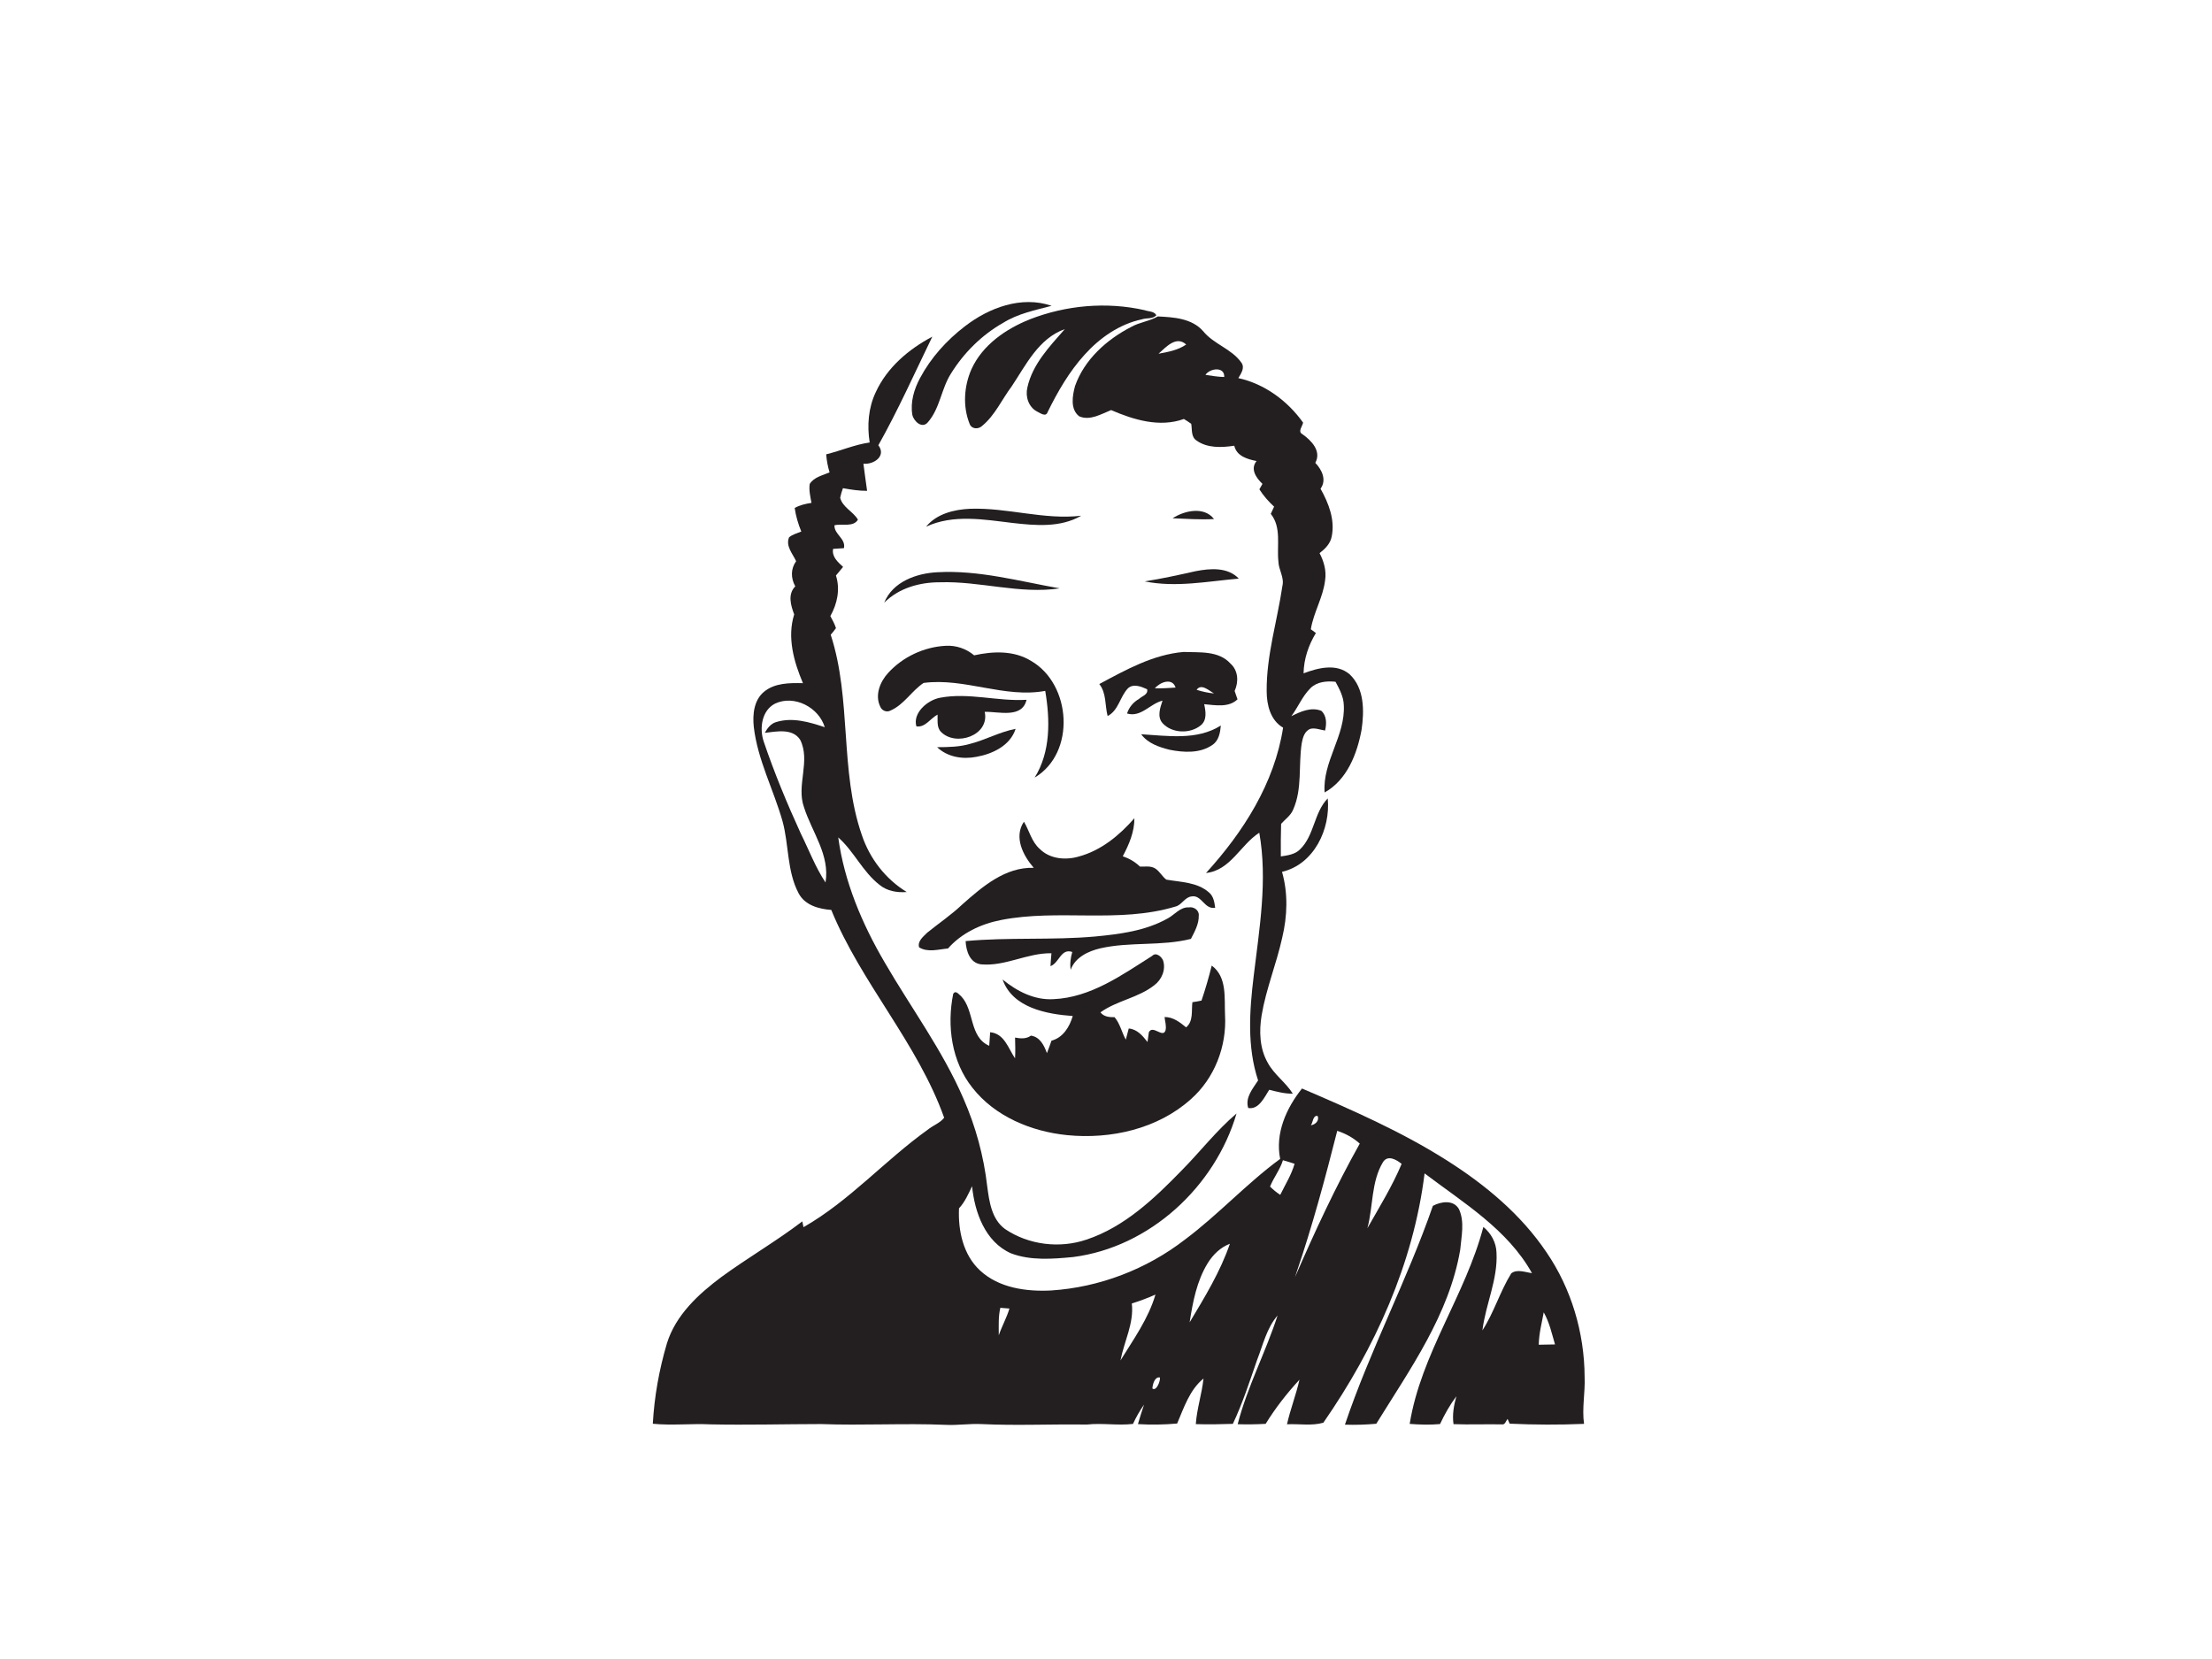 <?xml version="1.0" encoding="utf-8"?>
<!-- Generator: Adobe Illustrator 17.0.0, SVG Export Plug-In . SVG Version: 6.00 Build 0)  -->
<!DOCTYPE svg PUBLIC "-//W3C//DTD SVG 1.1//EN" "http://www.w3.org/Graphics/SVG/1.1/DTD/svg11.dtd">
<svg version="1.1" id="Layer_1" xmlns="http://www.w3.org/2000/svg" xmlns:xlink="http://www.w3.org/1999/xlink" x="0px" y="0px"
	 width="800px" height="600px" viewBox="0 0 800 600" enable-background="new 0 0 800 600" xml:space="preserve">
<path fill="#231F20" d="M348.93,118.04c8.72-6.75,20.48-11.17,31.4-7.44c-6,1.59-12.19,2.82-17.53,6.16
	c-7.7,4.37-14.17,10.78-18.83,18.28c-3.55,5.51-3.99,12.61-8.36,17.64c-2.1,2.54-5.12-0.29-5.65-2.64
	c-0.77-4.59,0.62-9.29,2.79-13.32C336.66,129.39,342.35,123.08,348.93,118.04z"/>
<path fill="#231F20" d="M372.4,115.51c13.11-5.13,27.81-6.45,41.58-3.33c1.41,0.54,3.39,0.3,4.24,1.83c-1.31,1.45-3.5,0.9-5.18,1.46
	c-8.15,1.73-15.29,6.7-20.79,12.82c-5.56,6.12-9.72,13.34-13.35,20.72c-0.65,2-2.73,0.32-3.85-0.18c-3.08-1.64-4.29-5.45-3.48-8.71
	c1.85-8.42,8.04-14.82,13.53-21.09c-9.48,3.37-14.01,12.9-19.22,20.72c-3.57,4.75-6.03,10.47-10.7,14.3
	c-1.39,1.3-3.82,1.16-4.51-0.77c-2.54-6.3-2.03-13.69,0.71-19.84C355.37,124.74,363.75,118.98,372.4,115.51z"/>
<path fill="#231F20" d="M409.15,118.22c3.01-1.7,6.59-2.04,9.59-3.78c5.77,0.29,12.29,0.66,16.41,5.35
	c3.81,4.71,10.27,6.34,13.78,11.32c1.42,1.88-0.1,3.96-1.06,5.64c9.52,2.1,17.8,8.22,23.41,16.09c-0.19,1.29-2.04,3.23-0.25,4.18
	c3.24,2.3,6.98,6.09,4.67,10.38c2.37,2.47,4.19,6.17,1.89,9.35c2.92,5.2,5.3,11.28,4.03,17.33c-0.49,2.56-2.4,4.44-4.38,5.97
	c1.57,3,2.54,6.41,2,9.82c-0.72,6.19-4.18,11.61-5.16,17.72c0.45,0.34,1.37,1.02,1.83,1.35c-2.69,4.43-4.35,9.35-4.46,14.58
	c5.23-1.98,11.89-3.7,16.63,0.32c5.43,5.06,5.34,13.35,4.34,20.16c-1.61,8.66-5.25,18.09-13.35,22.6
	c-0.84-11.15,7.6-20.54,6.93-31.67c-0.11-3.05-1.6-5.75-2.99-8.36c-3.16-0.32-6.67-0.06-9.04,2.29c-2.95,2.9-4.48,6.86-6.93,10.15
	c3.3-1.64,7.13-3.42,10.83-1.93c1.98,1.77,1.96,4.73,1.35,7.13c-1.74-0.28-3.45-1-5.19-0.65c-2.24,0.75-2.89,3.27-3.25,5.32
	c-1.22,7.92,0.26,16.38-3.08,23.9c-0.87,2.17-2.88,3.48-4.37,5.18c-0.13,3.92-0.12,7.85-0.1,11.78c2.43-0.38,5.11-0.7,6.94-2.55
	c5.21-5.04,5-13.28,10.02-18.44c1.07,11.1-4.97,23.86-16.53,26.56c2.22,7.76,1.94,16.01,0.07,23.82
	c-2.08,9.45-5.83,18.47-7.44,28.04c-0.95,5.76-0.76,12.02,2.22,17.21c2.3,4.27,6.5,7.06,9.05,11.16c-2.92,0.05-5.74-0.71-8.53-1.41
	c-1.75,2.71-3.76,7.28-7.6,6.59c-1.16-3.81,1.67-7.01,3.58-9.97c-4.04-12.2-3.12-25.25-1.59-37.8c2.05-17.14,5.07-34.57,2.02-51.78
	c-6.82,4.35-10.41,13.63-19.27,14.56c13.49-14.8,24.76-32.45,27.88-52.56c-4.61-2.67-5.94-8.27-5.94-13.23
	c-0.11-12.91,3.82-25.35,5.69-38.03c0.75-3.09-1.38-5.82-1.45-8.85c-0.62-5.74,1.19-12.33-2.76-17.22c0.38-0.88,0.78-1.75,1.21-2.6
	c-2.04-1.87-3.86-3.95-5.33-6.27c0.28-0.5,0.84-1.48,1.12-1.97c-2.25-2.12-4.52-5.35-2.14-8.26c-3.32-0.67-7.2-1.76-8.06-5.54
	c-4.55,0.69-9.73,0.93-13.64-1.87c-2.07-1.35-1.55-3.99-1.93-6.05c-0.87-0.63-1.75-1.21-2.65-1.75c-8.74,3.16-18.17,0.31-26.32-3.22
	c-3.58,1.42-7.63,3.95-11.53,2.26c-3.33-2.52-2.47-7.47-1.51-10.98C392.18,130.01,400.29,122.76,409.15,118.22 M419,127.93
	c3.46-0.64,7.03-1.28,10-3.33C425.4,121.28,421.65,125.57,419,127.93 M435.97,135.58c2.23,0.33,4.5,0.72,6.79,0.77
	C442.96,132.45,437.54,133.16,435.97,135.58z"/>
<path fill="#231F20" d="M316.73,141.84c4.08-8.92,11.91-15.57,20.45-20.07c-6.39,13.14-12.34,26.51-19.51,39.26
	c2.99,3.93-1.7,7.05-5.4,6.68c0.45,3.26,0.83,6.54,1.33,9.81c-2.95,0.02-5.86-0.45-8.74-0.96c-0.42,1.13-0.75,2.28-1,3.47
	c0.88,3.49,4.69,4.94,6.42,7.91c-1.69,2.83-5.77,1.34-8.49,2.04c-0.12,3.33,4.17,4.77,3.43,8.27c-1.33,0.07-2.63,0.16-3.92,0.26
	c-0.52,2.88,1.73,4.76,3.61,6.52c-0.88,1.03-1.72,2.08-2.58,3.11c1.59,4.95,0.49,10.23-2.02,14.67c0.74,1.4,1.54,2.81,2.03,4.36
	c-0.59,0.83-1.22,1.63-1.9,2.39c7.65,23.46,3.15,49.09,11.26,72.46c2.85,8.49,8.56,15.91,16.23,20.59
	c-3.51,0.28-7.16-0.34-9.91-2.65c-6.04-4.71-9.16-12.06-14.86-17.1c2.18,16.08,8.63,31.26,16.78,45.18
	c9.51,16.42,20.96,31.8,28.51,49.3c4.42,10.06,7.33,20.77,8.59,31.69c0.73,5.52,1.59,11.91,6.44,15.46
	c8.53,5.77,19.76,7.13,29.49,3.82c13.73-4.58,24.51-14.84,34.39-25c6.71-6.78,12.56-14.42,19.85-20.6
	c-7.75,26.46-31.39,48.36-59.07,51.91c-7.45,0.71-15.36,1.36-22.49-1.33c-9.34-4.12-13.14-14.82-14.09-24.28
	c-1.33,2.79-2.58,5.7-4.72,8c-0.37,8.04,1.49,16.85,7.63,22.5c6.82,6.31,16.69,7.66,25.64,7.21c17.48-1.12,34.56-7.67,48.42-18.39
	c12.08-9.02,22.29-20.27,34.46-29.2c-1.87-9.22,2.22-18.38,7.9-25.46c17.94,7.7,35.93,15.55,52.46,26.05
	c13.81,8.76,26.71,19.47,35.92,33.13c9.04,13.2,13.76,29.18,13.83,45.15c0.24,5.66-1.01,11.31-0.21,16.96
	c-8.96,0.38-17.95,0.34-26.9-0.07c-0.18-0.43-0.56-1.29-0.75-1.72c-0.64,0.77-0.88,2.25-2.2,1.97c-5.79-0.11-11.58,0.14-17.36-0.08
	c-0.49-3.42,0.12-6.81,1.04-10.08c-2.34,3.11-4.26,6.52-5.91,10.05c-3.67,0.33-7.34,0.22-10.98-0.06
	c4.1-25.39,20.2-46.59,26.65-71.24c2.79,2.3,4.64,5.64,4.75,9.31c0.53,9.68-3.93,18.65-5.1,28.12c4.2-6.5,6.37-14.07,10.44-20.64
	c2.1-1.63,5.07-0.39,7.49-0.07c-8.78-15.79-24.81-25.46-38.84-36.08c-4.04,32.64-17.99,63.33-36.61,90.17
	c-4.11,1.21-8.82,0.35-13.15,0.57c1.22-5.45,3.28-10.67,4.51-16.12c-4.56,4.93-8.7,10.25-12.23,15.96
	c-3.38,0.2-6.76,0.23-10.12,0.14c3.5-13.57,10.13-26.04,14.43-39.32c-3.95,4.54-5.29,10.69-7.45,16.19
	c-2.68,7.75-5.21,15.57-8.72,23c-4.47,0.15-8.94,0.24-13.4,0.09c0.38-5.59,2.2-10.93,2.78-16.48c-5.02,4.08-7.07,10.52-9.53,16.27
	c-4.72,0.42-9.46,0.49-14.18,0.21c0.65-2.37,1.45-4.7,2.2-7.04c-1.54,2.2-2.87,4.53-3.99,6.97c-5.56,0.65-11.15-0.4-16.72,0.23
	c-12.67-0.2-25.35,0.43-38.01-0.17c-4.37-0.22-8.72,0.5-13.08,0.27c-14.99-0.63-29.99,0.28-44.98-0.28
	c-13.33,0.02-26.66,0.38-39.99,0.11c-6.97-0.34-13.93,0.46-20.88-0.22c0.54-9.84,2.3-19.6,5.09-29.04
	c3.16-10.25,11.38-17.83,19.73-24.05c9.56-6.98,19.84-12.93,29.25-20.1c0.11,0.52,0.31,1.57,0.42,2.1
	c16.66-9.51,29.42-24.16,44.92-35.24c1.88-1.56,4.49-2.42,5.96-4.35c-9.67-27.09-29.98-48.63-40.83-75.15
	c-4.51-0.34-9.53-1.69-11.8-6c-4.26-8.02-3.48-17.48-5.82-26.06c-3.24-11.44-9.02-22.19-10.4-34.12c-0.47-4.43,0-9.64,3.66-12.69
	c3.89-3.26,9.3-3.25,14.12-3.14c-3.29-7.74-5.79-16.58-3.17-24.87c-1.25-3.28-2.41-7.31,0.39-10.15c-1.64-2.97-1.69-6.32,0.31-9.1
	c-1.24-2.7-3.89-5.5-2.54-8.64c1.26-1.06,2.9-1.46,4.41-2.08c-1.13-2.75-1.97-5.6-2.39-8.53c1.87-1.04,3.95-1.52,6.07-1.84
	c-0.4-2.27-0.99-4.56-0.63-6.85c1.55-2.5,4.66-3.07,7.18-4.19c-0.66-2.13-1.06-4.31-1.23-6.52c5.28-1.29,10.32-3.51,15.73-4.28
	C313.56,153.91,314.04,147.48,316.73,141.84 M280.33,254.46c-4.87,2.47-5.72,8.95-4.14,13.69c3.84,11.32,8.43,22.38,13.4,33.25
	c2.95,5.93,5.28,12.22,8.97,17.75c1.67-9.93-4.95-18.24-7.79-27.22c-2.86-7.92,2.5-16.72-1.39-24.4c-2.8-4.25-8.56-2.95-12.79-2.49
	c0.96-1.71,2.25-3.43,4.27-3.94c5.79-1.74,11.88,0.04,17.43,1.91C296.13,255.83,287.28,251.19,280.33,254.46 M474.1,406.97
	c1.56-0.23,3.16-1.66,2.43-3.36C474.81,403.27,474.88,405.94,474.1,406.97 M483.63,408.98c-4.36,17.18-8.96,34.32-14.68,51.1
	c-0.22,0.59-0.41,1.19-0.59,1.8c7.14-16.4,14.66-32.67,23.42-48.28C489.43,411.48,486.62,409.96,483.63,408.98 M500.2,420.25
	c-4.35,7.17-3.54,16.05-5.66,23.95c4.32-7.65,8.97-15.14,12.38-23.26C505.08,419.42,501.94,417.58,500.2,420.25 M463.99,419.61
	c-1.04,3.42-3.34,6.23-4.66,9.53c1.1,1.1,2.34,2.13,3.69,2.99c1.8-3.7,4.05-7.24,5.18-11.23
	C466.8,420.4,465.36,420.02,463.99,419.61 M436.78,456.85c-3.96,6.44-5.39,14.03-6.53,21.39c5.47-9.12,11.09-18.32,14.56-28.42
	C441.38,451.12,438.68,453.78,436.78,456.85 M409.34,471.42c0.82,7.2-2.79,13.71-4.1,20.59c4.72-7.64,10.09-15.09,12.65-23.81
	C415.1,469.45,412.24,470.51,409.34,471.42 M361.22,482.94c1.12-3.3,2.86-6.35,3.86-9.69c-0.83-0.07-2.47-0.2-3.3-0.26
	C361.02,476.23,361.22,479.62,361.22,482.94 M558.31,474.63c-0.72,3.88-1.73,7.74-1.8,11.71c1.94-0.04,3.9-0.08,5.88-0.11
	C561.23,482.29,560.36,478.22,558.31,474.63 M416.78,502.16c1.41,1.15,2.95-2.71,2.72-3.97
	C417.62,497.79,416.85,500.7,416.78,502.16z"/>
<path fill="#231F20" d="M334.93,190.49c3.82-4.7,10.18-6.24,15.98-6.49c13.45-0.46,26.66,4.09,40.13,2.52
	c-7.53,4.38-16.64,3.55-24.93,2.6C355.79,187.89,344.73,185.91,334.93,190.49z"/>
<path fill="#231F20" d="M424.09,187.44c4.25-2.8,11.42-4.38,14.97,0.28C434.06,188,429.07,187.63,424.09,187.44z"/>
<path fill="#231F20" d="M432.44,206.57c5.21-1.01,11.58-1.54,15.58,2.69c-11.29,0.99-22.73,3.29-34.02,1.01
	C420.19,209.28,426.32,207.95,432.44,206.57z"/>
<path fill="#231F20" d="M319.79,217.97c3.04-7.56,11.61-10.63,19.17-11.01c15-0.85,29.65,3.25,44.3,5.83
	c-14.45,2.16-28.81-2.67-43.28-2.2C332.63,210.56,325.08,212.66,319.79,217.97z"/>
<path fill="#231F20" d="M321.23,243.35c5.29-5.79,12.97-9.39,20.8-9.79c3.73-0.22,7.42,1.04,10.28,3.45
	c6.8-1.51,14.39-1.8,20.55,1.99c14.67,8.43,16.31,33.31,1.34,42.22c5.81-9.3,5.6-20.9,3.82-31.35c-14.81,2.72-29.21-4.84-43.98-2.88
	c-4.36,2.89-7.11,7.9-12.03,10.01c-1.36,0.73-3.06-0.02-3.62-1.36C316.3,251.45,318.27,246.56,321.23,243.35z"/>
<path fill="#231F20" d="M397.58,247.39c9.56-5.12,19.43-10.66,30.45-11.6c5.79,0.24,12.67-0.56,17,4.21
	c2.82,2.55,2.99,6.59,1.49,9.9c0.26,0.75,0.78,2.26,1.04,3.02c-3.18,3.09-8.08,2.11-12.05,1.76c0.54,2.52,1.09,5.71-1.18,7.6
	c-3.86,3.22-10.53,3.01-13.92-0.79c-2-2.34-0.8-5.55,0.03-8.09c-4.53,1.09-7.75,6.15-12.83,4.65c0.72-2.23,2.22-4.06,4.25-5.22
	c1.11-1.08,3.5-1.6,3.01-3.56c-2.09-0.94-4.93-2.14-6.91-0.35c-2.92,3.01-3.37,7.98-7.37,10.05
	C399.57,255.1,400.2,250.7,397.58,247.39 M417.68,248.94c2.49,0.05,4.99-0.08,7.49-0.27C423.98,244.95,419.46,246.73,417.68,248.94
	 M432.78,249.48c2.04,0.65,4.14,1.12,6.29,1.31C437.29,249.8,434.45,247.06,432.78,249.48z"/>
<path fill="#231F20" d="M339.98,252.35c10.38-1.98,20.82,1.39,31.28,0.74c-1.59,6.85-10.09,4.22-15.13,4.35
	c1.88,8.56-10.47,12.73-15.82,7.24c-1.62-1.67-1.13-4.15-1.23-6.23c-2.59,1.33-4.43,4.75-7.66,4.25
	C330.02,257.89,335.39,253.19,339.98,252.35z"/>
<path fill="#231F20" d="M412.72,265.55c9.61,0.56,20.19,2.31,28.81-3.16c-0.22,2.55-0.71,5.42-2.99,6.98
	c-4.5,3.18-10.46,2.81-15.59,1.78C419.16,270.2,415.12,268.83,412.72,265.55z"/>
<path fill="#231F20" d="M351.04,268.97c5.54-1.44,10.62-4.31,16.27-5.37c-1.95,6.07-8.34,9.08-14.18,10.12
	c-4.97,0.97-10.46,0.1-14.21-3.49C342.98,270.21,347.11,270.16,351.04,268.97z"/>
<path fill="#231F20" d="M390.13,309.78c8.07-2.16,14.74-7.67,20.14-13.86c0.03,4.92-1.94,9.49-4.2,13.76
	c2.31,0.78,4.44,2.02,6.21,3.73c1.83,0.08,3.88-0.37,5.54,0.7c1.61,1.04,2.47,2.87,4,4.02c5.24,0.92,11.22,0.89,15.43,4.64
	c1.64,1.35,1.97,3.54,2.23,5.54c-3.94,0.68-4.86-4.82-8.58-4.1c-2.47,0.3-3.5,3.16-5.86,3.68c-20.5,6.16-42.24,0.76-63.03,4.85
	c-7.23,1.41-14.23,4.7-19.16,10.29c-3.43,0.31-7.32,1.54-10.45-0.42c-0.64-2.27,1.55-3.87,2.93-5.29
	c4.23-3.43,8.77-6.47,12.72-10.24c7.26-6.42,15.5-13.55,25.82-13.22c-3.86-4.44-7.3-11.14-3.55-16.68c1.95,3.25,2.75,7.24,5.71,9.84
	C379.67,310.67,385.36,311.18,390.13,309.78z"/>
<path fill="#231F20" d="M422.21,332.22c2.6-1.36,4.59-4.24,7.81-4.06c1.71-0.3,3.72,1.04,3.53,2.94c0.08,3.06-1.48,5.82-2.84,8.46
	c-10.73,2.71-21.98,0.96-32.74,3.41c-4.39,1.02-9.1,3.24-10.75,7.76c-0.33-2.18-0.01-4.35,0.58-6.44c-4.15-1.41-4.69,3.97-7.88,5.13
	c0.09-1.57,0.2-3.12,0.35-4.66c-8.72-0.17-16.72,4.81-25.44,4.01c-4.1-0.48-5.43-4.9-5.6-8.41c15.56-1.45,31.25-0.27,46.82-1.66
	C404.99,337.85,414.25,336.66,422.21,332.22z"/>
<path fill="#231F20" d="M416.69,345.71c1.4-1.43,3.3,0.19,3.94,1.61c1.1,3.31-0.45,6.99-3.18,9.01c-5.78,4.57-13.49,5.51-19.45,9.8
	c1.24,1.62,3.21,1.77,5.1,1.75c2,2.36,2.58,5.46,4.06,8.12c0.34-1.36,0.7-2.7,1.07-4.03c3.04,0.25,5.02,2.63,6.78,4.88
	c0.12-0.88,0.37-2.64,0.49-3.52c1.42-2.84,5.11,2.3,6.03-0.7c0.38-1.6-0.2-3.23-0.35-4.81c3.09-0.02,5.53,1.87,7.8,3.74
	c2.7-2.26,1.86-6.02,2.27-9.11c1.09-0.14,2.19-0.33,3.29-0.58c1.42-4.16,2.63-8.39,3.7-12.65c5.63,4.12,4.53,11.79,4.81,17.89
	c0.66,11.32-3.81,22.88-12.35,30.42c-11.99,10.77-28.99,14.57-44.75,13.01c-12.93-1.31-26.08-6.7-34.27-17.15
	c-7.54-9.45-9.29-22.39-6.93-34c0.96-1.41,2.02,0.29,2.87,0.93c4.85,5.12,2.87,14.74,10.15,17.91c0.11-1.64,0.22-3.28,0.33-4.91
	c5.16,0.48,6.54,5.83,9,9.44c0.17-2.51,0.06-5.02,0.01-7.51c1.96,0.37,4.01,0.56,5.75-0.7c3.25,0.46,4.78,3.57,5.77,6.33
	c0.61-1.48,1.12-3,1.65-4.5c4.2-1.12,6.55-5,7.69-8.92c-9.51-0.7-21.76-2.96-25.37-13.21c5.18,4.24,11.49,7.52,18.39,7.11
	C394.42,360.79,405.74,352.65,416.69,345.71z"/>
<path fill="#231F20" d="M518.22,436.11c2.97-1.59,7.46-2.28,9.43,1.18c2.12,4.56,0.88,9.87,0.46,14.69
	c-3.98,23.42-18.14,43.16-30.36,62.94c-3.77,0.33-7.56,0.46-11.34,0.33C495.5,488.27,508.9,463,518.22,436.11z"/>
</svg>
